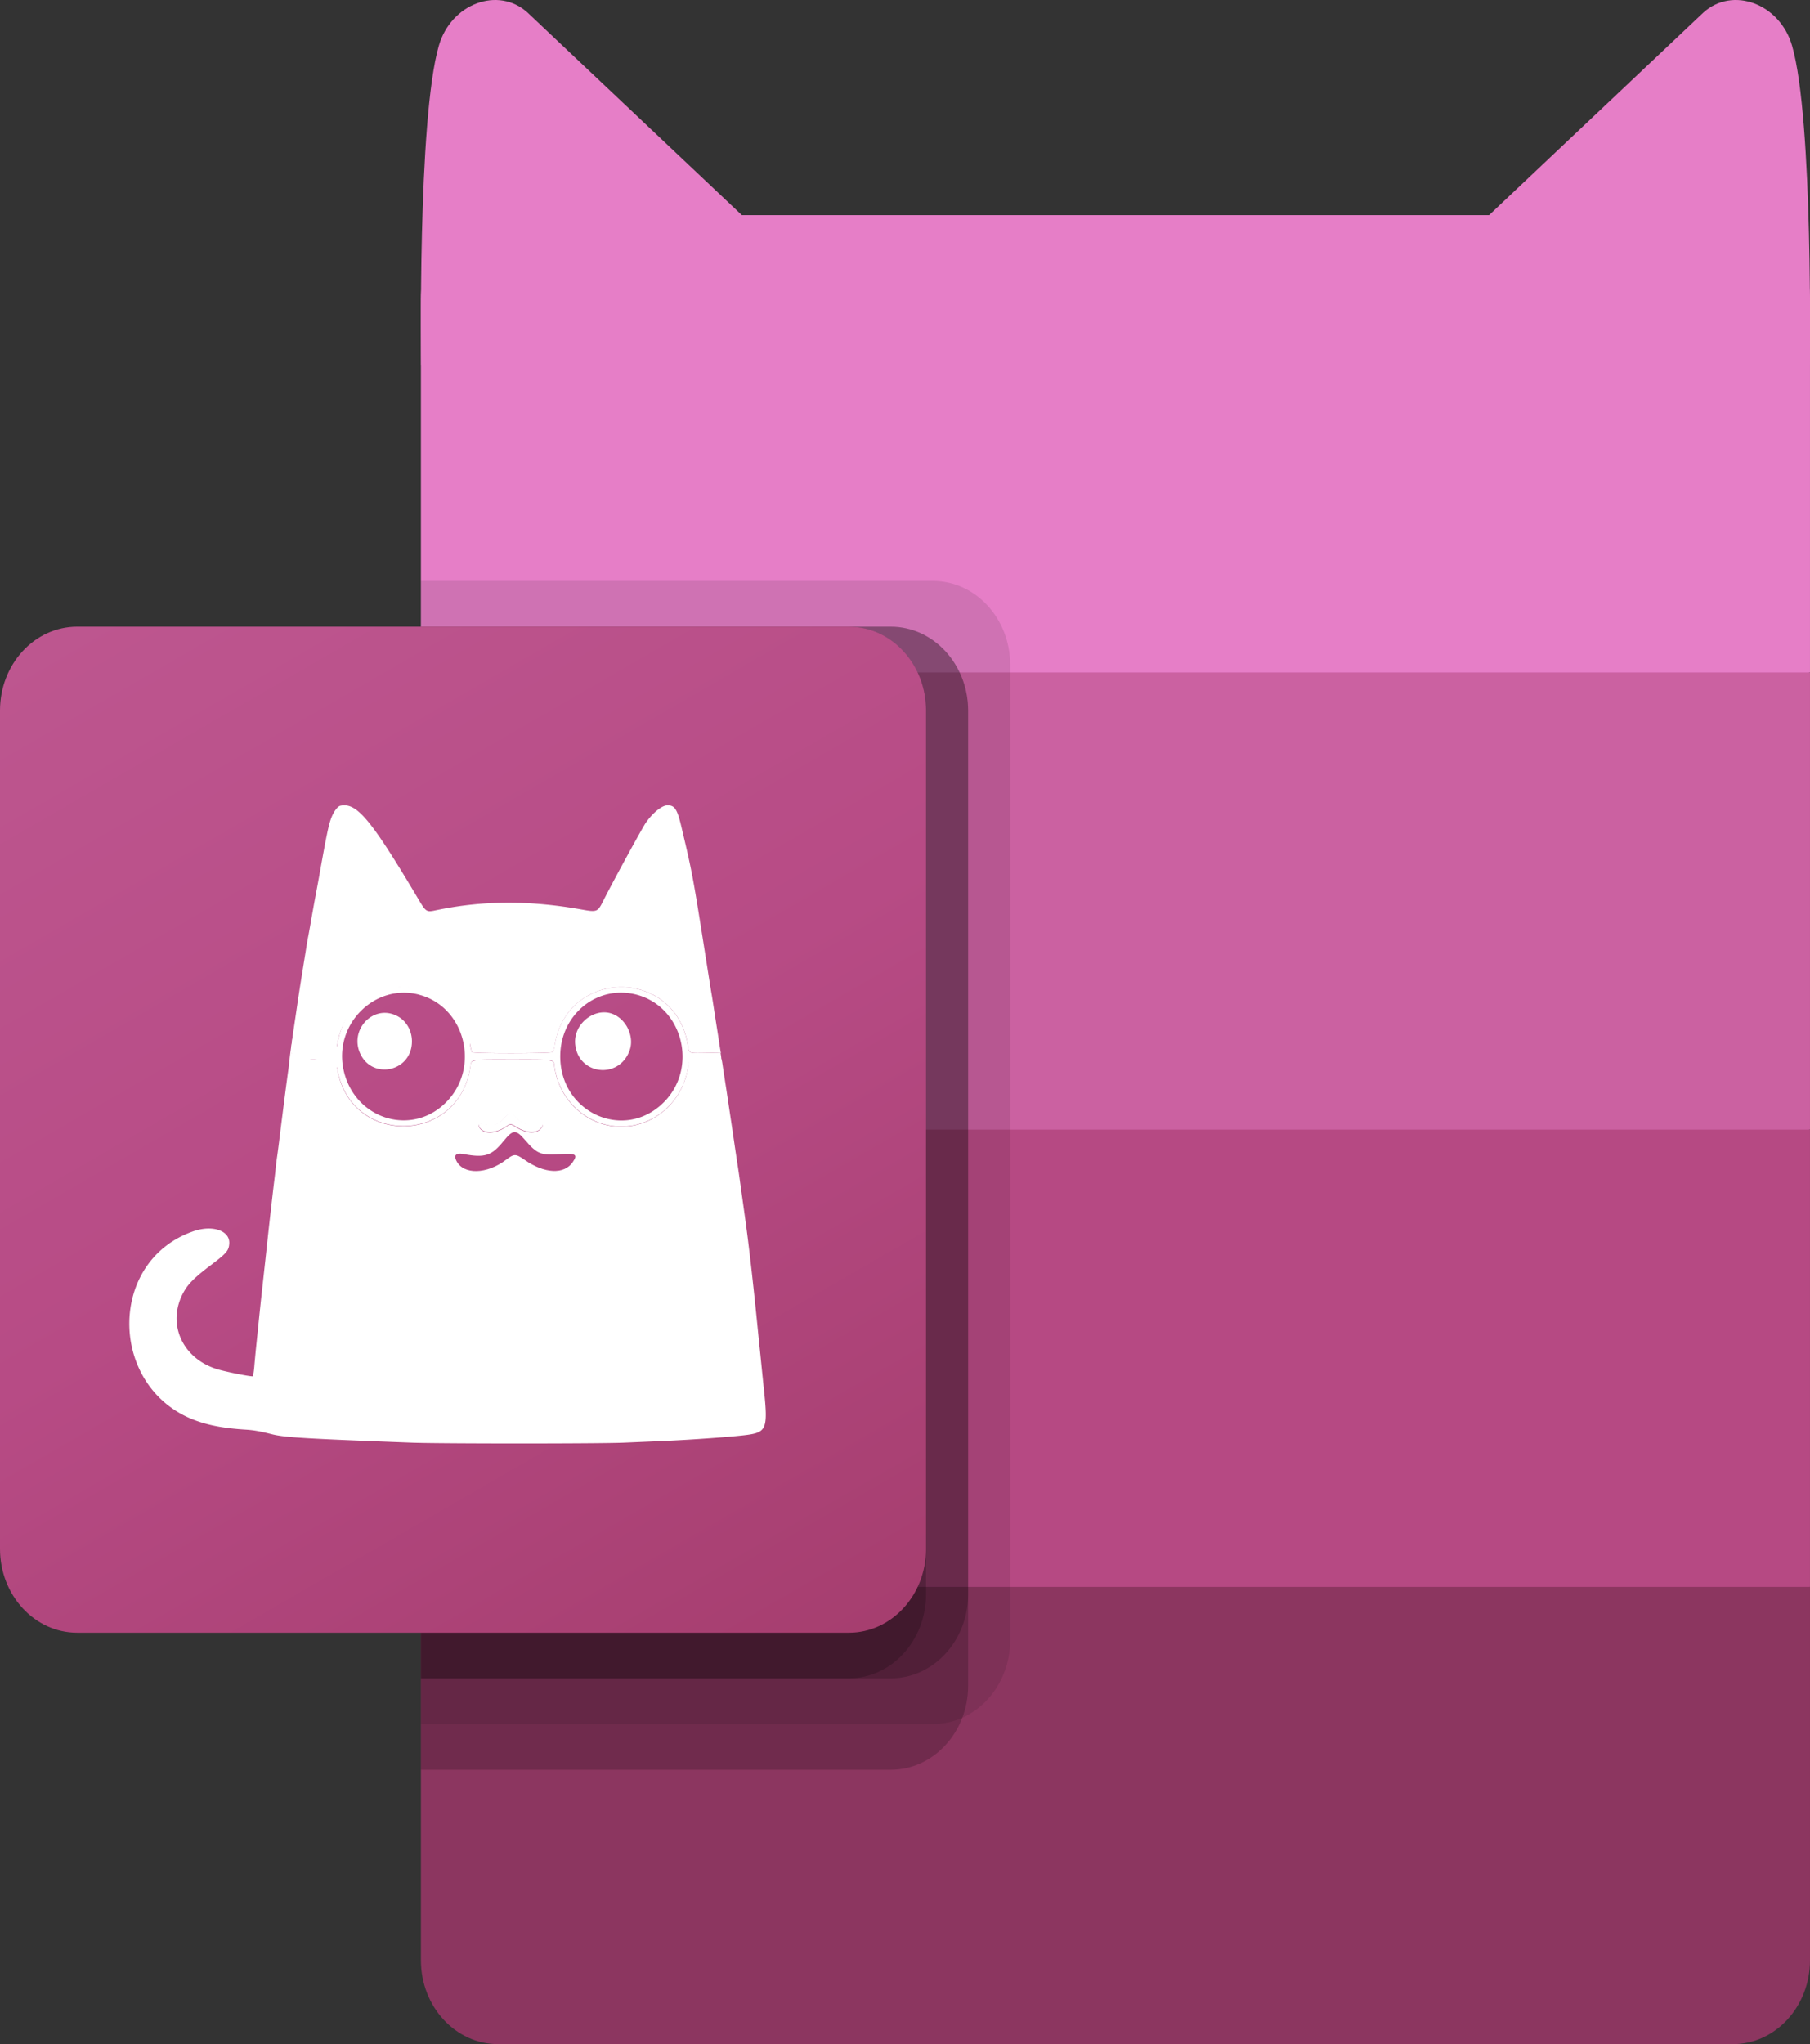 <svg id="Layer_1" data-name="Layer 1" xmlns="http://www.w3.org/2000/svg" xmlns:xlink="http://www.w3.org/1999/xlink" viewBox="0 0 1532.98 1730.54"><rect x="0" y="0" width="1532.98" height="1730.54" fill="#333333" stroke="none"/><defs><style>.cls-1{fill:#e67ec7;}.cls-2{fill:#cb61a1;}.cls-10,.cls-3{fill:#b64983;}.cls-4{fill:#8c3660;}.cls-5{opacity:0.1;}.cls-5,.cls-6{isolation:isolate;}.cls-6{opacity:0.2;}.cls-7{fill:url(#linear-gradient);}.cls-8{fill:#221f1f;}.cls-10,.cls-8,.cls-9{fill-rule:evenodd;}.cls-9{fill:#fff;}</style><linearGradient id="linear-gradient" x1="278.21" y1="-1317.98" x2="818.56" y2="-382.11" gradientTransform="translate(0 1816.11)" gradientUnits="userSpaceOnUse"><stop offset="0" stop-color="#bd568f"/><stop offset="0.5" stop-color="#b74b85"/><stop offset="1" stop-color="#a63e6f"/></linearGradient></defs><title>clash-t-logo-original-with-fluent-ui-bg-smaller-with-cat-ear-over-block</title><g id="Livello_1" data-name="Livello 1"><path class="cls-1" d="M1623.86,191.86H578.08c-36.09,0-65.35,31.77-65.35,71h0V579l606.06,193.55L1689.2,579V262.82C1689.2,223.63,1660,191.86,1623.86,191.86Z" transform="translate(-156.23 -9.73)"/><path class="cls-2" d="M1689.2,579H512.73v387.1l606.06,116.13L1689.2,966.07Z" transform="translate(-156.23 -9.73)"/><path class="cls-3" d="M512.73,966.07v387.1l570.41,77.42,606.06-77.42V966.07Z" transform="translate(-156.23 -9.73)"/><path class="cls-4" d="M578.08,1740.27H1623.86c36.09,0,65.34-31.77,65.34-71h0V1353.17H512.73v316.15C512.73,1708.5,542,1740.27,578.08,1740.27Z" transform="translate(-156.23 -9.73)"/><path class="cls-5" d="M946.5,501.55H512.73V1469.3H946.5c36-.12,65.23-31.82,65.34-71V572.5C1011.73,533.36,982.54,501.67,946.5,501.55Z" transform="translate(-156.23 -9.73)"/><path class="cls-6" d="M910.85,540.26H512.73V1508H910.85c36-.12,65.23-31.82,65.34-71V611.21C976.08,572.07,946.89,540.38,910.85,540.26Z" transform="translate(-156.23 -9.73)"/><path class="cls-6" d="M910.85,540.26H512.73v890.33H910.85c36-.12,65.23-31.82,65.34-71V611.21C976.08,572.07,946.89,540.38,910.85,540.26Z" transform="translate(-156.23 -9.73)"/><path class="cls-6" d="M875.2,540.26H512.73v890.33H875.2c36-.12,65.23-31.82,65.34-71V611.21C940.43,572.07,911.24,540.38,875.2,540.26Z" transform="translate(-156.23 -9.73)"/><path class="cls-7" d="M221.57,540.26H875.2c36.09,0,65.34,31.76,65.34,71v709.71c0,39.19-29.25,71-65.34,71H221.57c-36.09,0-65.34-31.77-65.34-71V611.21C156.23,572,185.48,540.26,221.57,540.26Z" transform="translate(-156.23 -9.73)"/><path class="cls-8" d="M379.61,881.45" transform="translate(-156.23 -9.73)"/><path id="path0" class="cls-9" d="M444.44,691.86c-2.37.54-5.7,5.12-7.77,10.67-2.2,6-3.84,13.86-9.77,47.06-.73,4.22-2.07,11.3-2.89,15.71-1.41,7.41-2.81,15.19-5.18,28.74-.52,2.94-1.22,6.86-1.58,8.7-.72,3.63-.65,3.34-4.42,26.74-2.83,17.55-4,25.06-5.54,35.76-.55,3.87-1.44,9.74-1.92,13-1.83,12.2-2.93,21.74-2.58,22.35a.55.55,0,0,1-.09.73h0a.34.34,0,0,1-.18.09c-.37.13,7.78.14,18.09,0,9.55-.1,14.55-.07,17.26-.61a4,4,0,0,0,2.66-1.36,5.67,5.67,0,0,0,.73-2.2c.1-.61.19-1.31.31-2.11q.48-2.92,1.14-5.65c14.55-59.95,100.22-59.18,111.63,4.19.59,3.26,1.36,6.31,1.72,6.77,1,1.31,67.43,1.21,68.51-.1a17.45,17.45,0,0,0,1.39-5.19c10.1-66.16,102.68-66.36,112.92-.28,1.06,6.78.38,6.49,15,6.26,6.92-.11,12.67,0,12.8.14s.1-.08,0-.6-.66-3.73-1.18-7.18-1.36-9-1.92-12.4c-1.35-8.62-2.71-17.45-3.5-22.58-.36-2.34-.95-6-1.31-8s-2.53-15.71-4.85-30.41c-10.8-68.59-11.22-70.87-20.63-110.6-3.5-14.79-5.65-18.09-11.78-18-4.61,0-12.44,6.34-18.26,14.7-3.07,4.42-28.65,51.32-36.06,66.1-4.76,9.53-5.31,9.74-18.22,7.44-43.07-7.73-82.06-7.72-120.54,0-12.22,2.46-10.4,3.64-20.69-13.57-38-63.61-49.76-77.37-63.3-74.28m47.31,177.55c8.7,4,14.06,13.58,13.31,23.8-1.63,24-33.41,30.32-43.62,8.71-9.55-20.22,10.59-41.85,30.29-32.51m185.49-.38c10.59,5.55,16.2,19.32,12.22,30.08-9,24.77-43.72,20.58-46.07-5.54-1.63-18.08,18.42-32.63,33.78-24.54M401.28,907.38c-.17,2.89-.49,5.76-.93,8.62-1.1,7.63-4.89,37.16-7.75,60.24-.52,4.23-1.25,9.8-1.63,12.39s-1,7.38-1.32,10.7-1.09,9.61-1.63,14c-1.73,14.75-4.48,39.2-5.71,50.8-.86,8.11-1.39,13-3.88,35.44-1.18,10.67-2.53,23.54-3.87,36.8l-1.54,15c-.28,2.75-.88,9.08-1.32,14a74.17,74.17,0,0,1-1.2,9.48c-.54.65-19.9-3.07-28.9-5.56-31.06-8.61-44.82-39.44-29.52-66.24,3.85-6.76,9.44-12.25,22.73-22.28s15.19-12.26,15.59-18.19c.72-11-14.18-16.1-30.42-10.45-74.89,26-71.31,136.68,5.23,161.3C336,1217,348,1219,363.63,1220c7.46.45,11.94,1.23,23.14,4,10.65,2.66,28.94,3.72,118.43,7.08,23.64.89,159.15.89,179.32,0l31.51-1.35c24.79-1,62.82-3.77,73.47-5.31,15.82-2.22,17.12-5.81,13.86-37.16-.55-5.15-1.44-13.87-2-19.39s-1.44-14.39-2-19.72-1.4-13.76-1.9-18.72c-1.87-18.73-4.08-39.15-5.71-53.15-2.44-20.63-3.18-26.36-6.76-51.81-1.11-7.91-2.28-16.33-2.61-18.72s-.88-6.19-1.23-8.36-2.12-14-3.88-26.08-4-26.72-4.84-32.42-2-13.06-2.51-16.38-1.3-8.5-1.74-11.5c-.68-4.58-1-5.48-1.79-5-.54.27-6.52.65-13.18.88-14,.41-13.54.24-14.1,4.86-3.75,31-30.15,53.61-60.3,51.78-26.76-1.62-49.25-23.08-53-50.58-.89-6.5,1.81-6-35.62-6s-34.62-.48-35.6,6.13c-9.91,65.88-101.5,67.3-112.72,1.77-1.41-8.17.37-7.49-20.37-7.88-9.95-.18-20.37-1.14-20.37.69m192.23,48.18c5.18,5.53,7,6.25,15.14,5.71,7.68-.48,8.65,0,6.2,3.3-3.87,5.12-12.8,4.69-21.71-1-4-2.54-4.71-2.54-8.31,0-8.7,6-19.31,6.26-22.46.4-1.24-2.35-.07-3.31,3.21-2.76,9.69,1.67,12.77.79,18.13-5.31,4.22-4.81,5.54-4.85,9.77-.29" transform="translate(-156.23 -9.73)"/><path id="path1" class="cls-9" d="M491.67,838.19c-25.64,2.54-45.63,29.88-50,56.8-.63,3.87-11.26,6.31-20.54,6.19-10.14-.1-18.32,0-18.15.32s2.23-16.26,1.9-16.26c-.68,0-3.4,19.64-3.44,22a11.88,11.88,0,0,0,.15,2.07,1.43,1.43,0,0,0,.47,1c.66.36,9.69-3.61,19.56-3.61,4.33,0,19.19,1.25,20.32,7.89,11.17,65.54,102.81,64.11,112.72-1.77,1-6.61-1.79-6.13,35.59-6.13s34.74-.45,35.63,6.06c3.73,27.48,26.23,48.95,53,50.58,30.15,1.82,56.54-20.82,60.3-51.8.57-4.7,1.23-1.92,14.48-1.92,13.45,0,14.58,1.25,12.86-8.26-.05-.18-5.77-.24-12.65-.14-14.61.22-13.95.52-15-6.26C728.57,828.8,636,829,625.88,895.21a17.47,17.47,0,0,1-1.39,5.19c-1,1.3-67.45,1.39-68.51.09-.36-.46-1.13-3.54-1.71-6.77.05-34-32-51.47-61.93-48.54m19.08,6.75c38.5,10.25,51.58,60.85,23.34,90.25-28.91,30.21-77.85,15.61-87.4-26-9-39,26.32-74.39,64.09-64.29m184.16,0c39.18,10.45,52,62.18,22.58,91.26-33.31,32.95-87.51,8.7-87.46-39.14,0-35.6,31.62-61,64.89-52.13m-112,103.92c-5.36,6.09-8.44,7-18.13,5.31-3.26-.56-4.46.44-3.21,2.75,3.14,5.83,13.76,5.64,22.45-.41,3.61-2.5,4.33-2.5,8.32,0,8.91,5.72,17.84,6.12,21.7,1,2.45-3.26,1.5-3.79-6.19-3.3-8.11.51-10-.18-15.14-5.72-4.27-4.55-5.58-4.52-9.78.3" transform="translate(-156.23 -9.73)"/><path class="cls-10" d="M582.72,975.71c-10.05,12.53-15.86,14.41-34,11-6.16-1.16-8.36.89-6,5.67,5.9,12,25.84,11.61,42.17-.84,6.77-5.15,8.15-5.15,15.61.07,16.73,11.75,33.49,12.6,40.74,2.06,4.64-6.71,2.8-7.78-11.63-6.79-15.22,1-18.67-.37-28.42-11.74-8-9.4-10.48-9.3-18.42.59" transform="translate(-156.23 -9.73)"/></g><path class="cls-1" d="M1297.13,305.47,1598.86,20.41c24.85-22.53,64.83-7.62,75.15,27.93,18.2,62.73,15,270.78,15,270.78" transform="translate(-156.23 -9.73)"/><path class="cls-1" d="M904.81,305.47,603.08,20.41c-24.86-22.53-64.83-7.62-75.15,27.93-18.2,62.73-15,270.78-15,270.78" transform="translate(-156.23 -9.73)"/></svg>